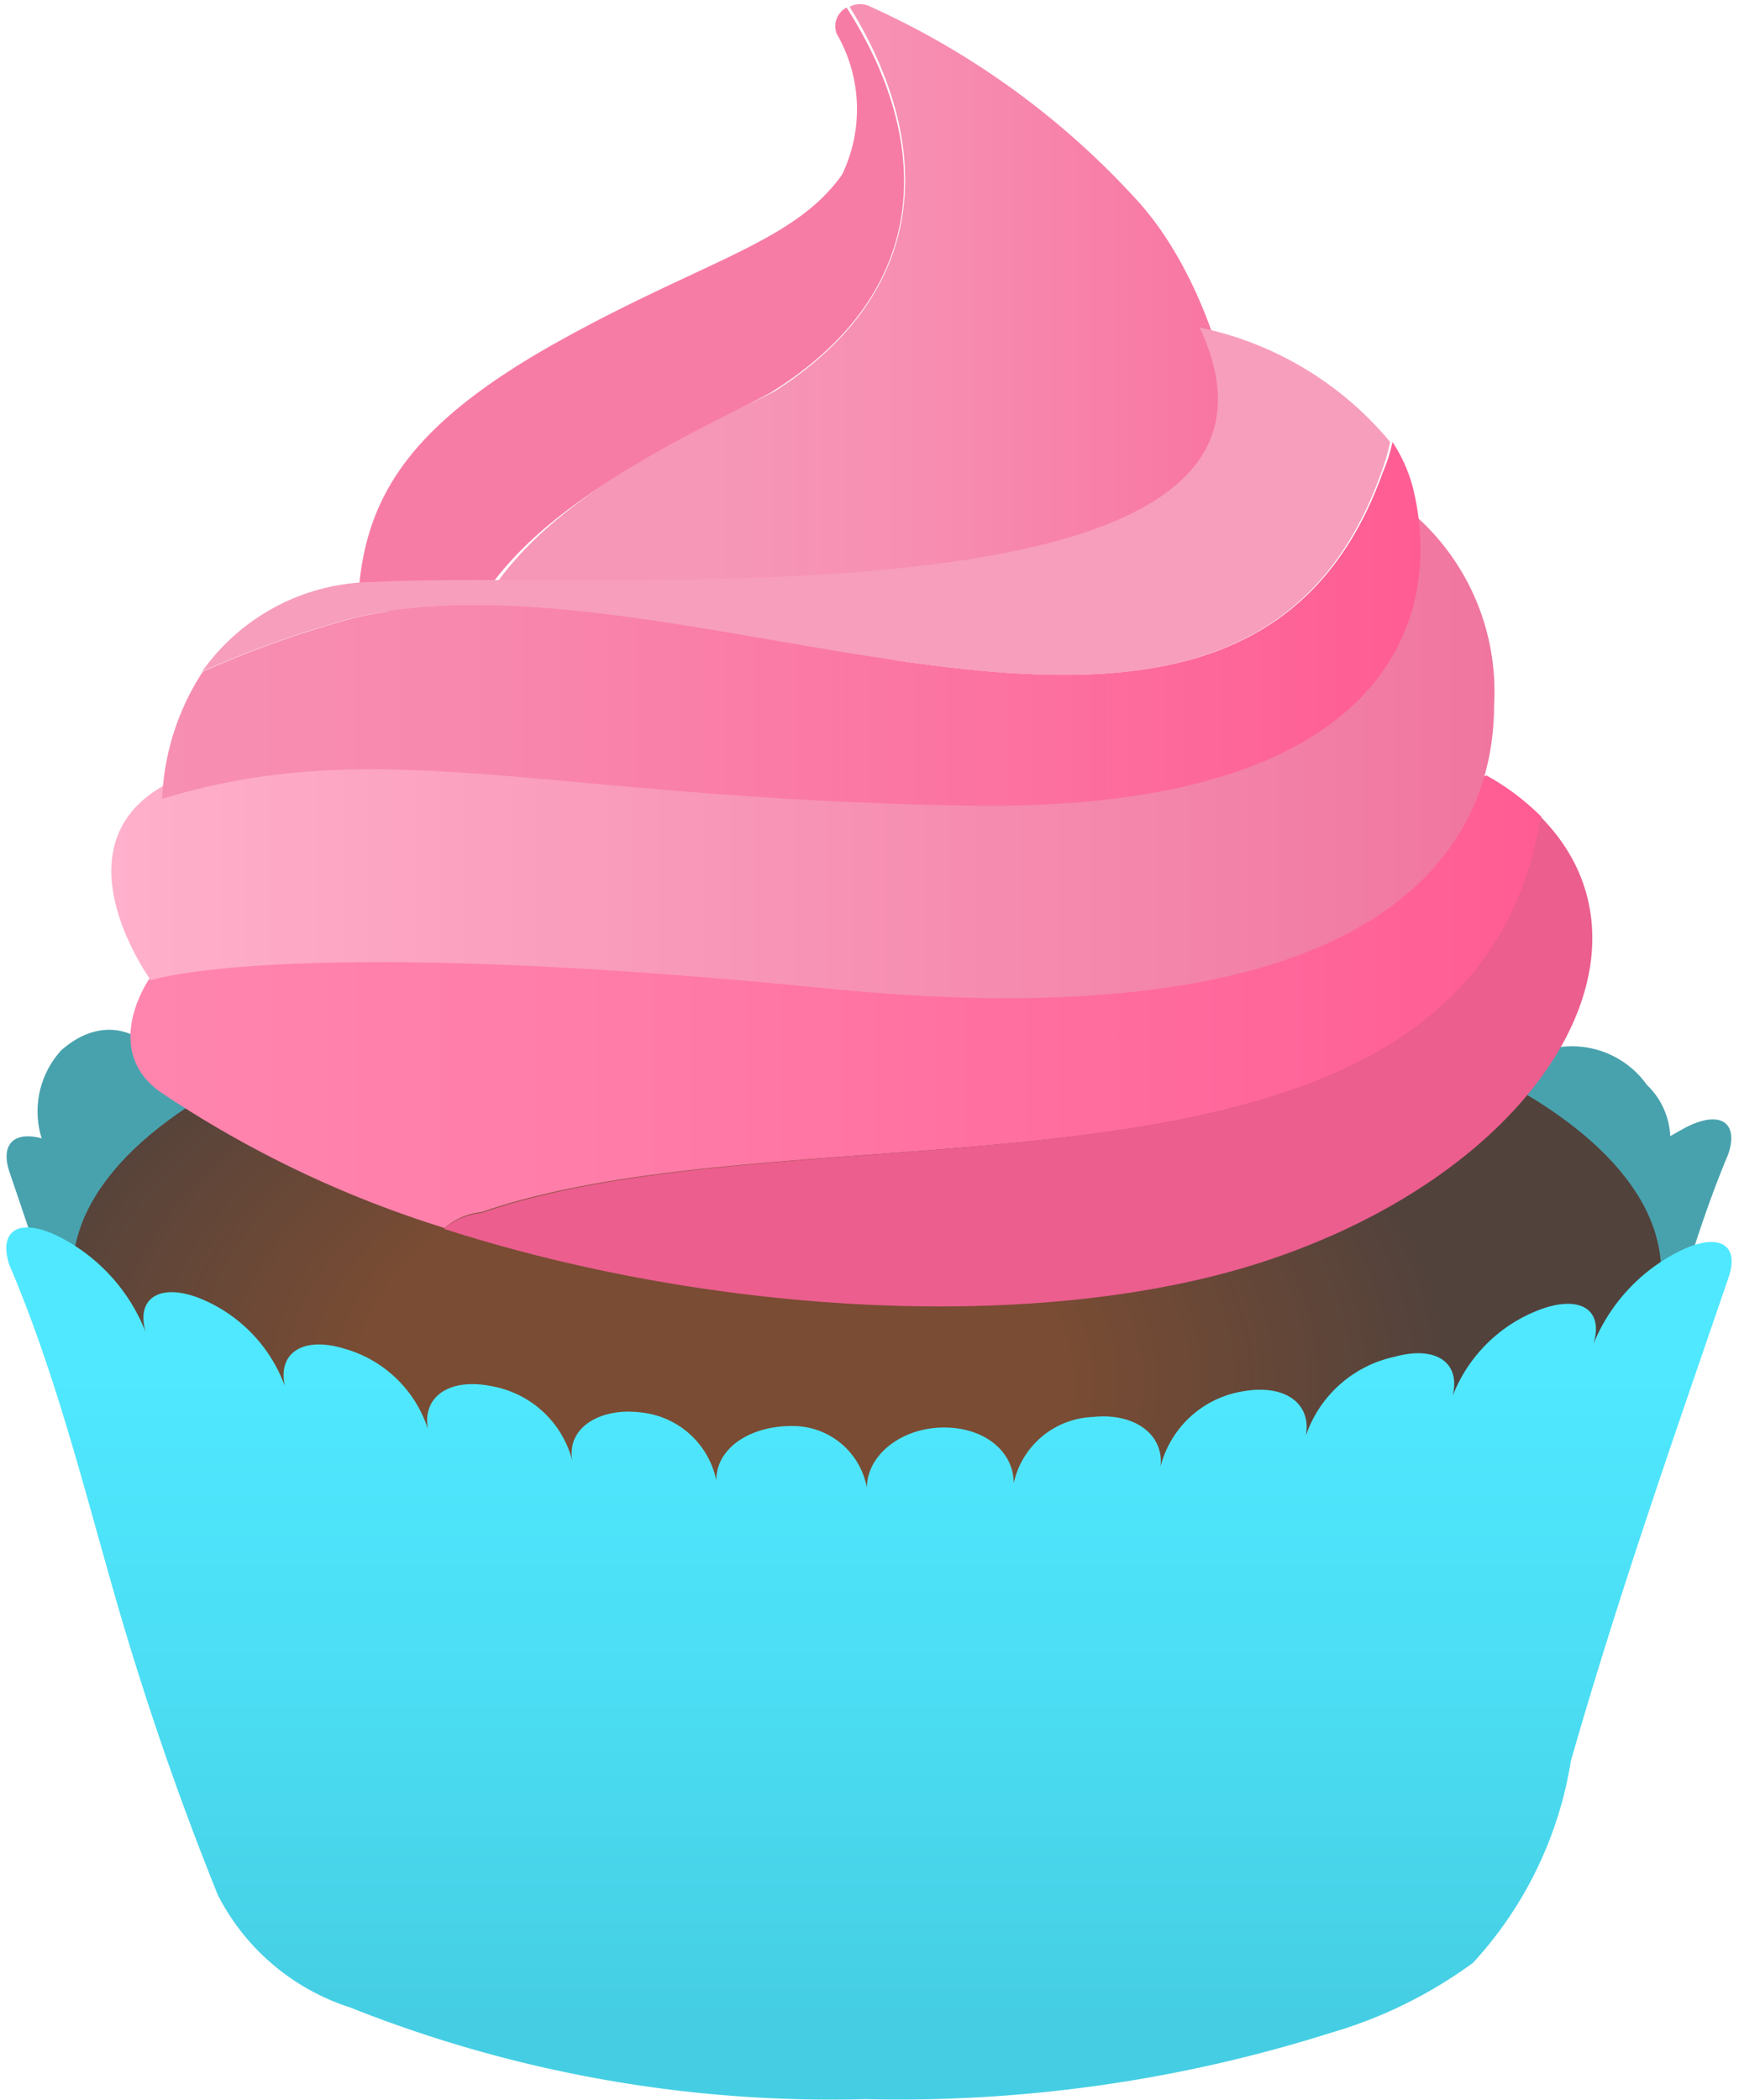 <svg xmlns="http://www.w3.org/2000/svg" width="212" height="256" fill="none" viewBox="0 0 212 256">
  <g clip-path="url(#a)">
    <path fill="#48a2ad" d="m205.087 137.679-1.469.826a9.18 9.18 0 0 0-2.845-6.242 11.206 11.206 0 0 0-15.985-2.37 11.2 11.2 0 0 0-3.566 4.757c-.459 1.01 6.517 10.097 6.242 11.106a18.35 18.35 0 0 0-9.913 10.923c.917-4.314-2.295-6.333-7.16-4.773a15.4 15.4 0 0 0-6.43 3.988 15.4 15.4 0 0 0-3.758 6.567c.642-4.314-2.846-6.608-7.802-5.415a12.94 12.94 0 0 0-9.913 9.729c.459-4.222-3.304-6.975-8.353-6.149a10.734 10.734 0 0 0-9.178 9.178c0-4.314-3.764-7.343-9.179-7.067a9.18 9.18 0 0 0-9.179 8.077 9.18 9.18 0 0 0-9.179-7.802c-5.048 0-9.178 2.937-9.178 7.16a10.83 10.83 0 0 0-9.73-9.179c-5.048-.643-9.178 2.111-8.169 6.425a12.95 12.95 0 0 0-10.096-9.638c-4.957-1.101-8.445 1.377-7.619 5.691a15.6 15.6 0 0 0-10.463-10.188c-4.865-1.561-8.078.55-7.068 4.864-1.01-4.314-11.84-22.487-13.034-25.149-3.212-7.435-9.178-9.73-14.594-4.957a11.02 11.02 0 0 0-2.386 10.739c-3.397-.918-5.14.735-3.855 4.314 6.792 20.01 13.584 40.203 19.183 60.58a56.26 56.26 0 0 0 11.84 26.526A59.2 59.2 0 0 0 49.6 240.664a146.8 146.8 0 0 0 56.725 10.28c21.903.23 43.537-4.84 63.058-14.778a33.13 33.13 0 0 0 16.062-15.879c4.865-12.299 8.445-25.241 12.208-37.541 4.314-14.043 7.526-28.913 13.034-42.038 1.377-4.039-1.194-5.507-5.599-3.029"/>
    <path fill="url(#b)" d="M105.681 194.04c53.42 0 96.836-17.44 96.836-38.918s-43.324-38.918-96.836-38.918-96.835 17.44-96.835 38.918 43.323 38.918 96.835 38.918"/>
    <path fill="url(#c)" d="M187.922 99.587a29.8 29.8 0 0 0-6.7-5.048s-61.681 20.01-104.637 17.899-36.715-6.884-58.377 6.884c0 0-5.966 8.536 1.285 13.768a132.4 132.4 0 0 0 34.696 16.613 8.16 8.16 0 0 1 4.497-1.927c40.937-14.136 120.608 3.946 129.236-48.189"/>
    <path fill="#eb5e8e" d="M187.831 99.59c-8.628 52.043-88.208 34.053-129.145 48.28a8.45 8.45 0 0 0-4.59 1.927c33.044 10.648 73.431 12.851 100.416 3.855 33.869-11.289 49.198-37.999 33.319-54.062"/>
    <path fill="url(#d)" d="M170.391 61.132a28.64 28.64 0 0 1 11.749 24.874c0 18.358-14.961 41.121-81.14 34.512-66.178-6.609-82.608-1.01-82.608-1.01S-1.71 91.972 40.237 91.972c37.633 0 93.531 4.59 106.657-3.763 19.734-12.116 20.468-12.483 23.497-27.077"/>
    <path fill="#f77ca5" d="M94.024 47.822C114.31 35.156 113.3 16.614 103.203.92a2.57 2.57 0 0 0-1.193 3.213 18.36 18.36 0 0 1 .642 17.164c-5.874 8.26-16.613 10.372-34.328 20.193S45.01 59.846 43.817 71.044a2.84 2.84 0 0 0 1.468 2.57A57.6 57.6 0 0 0 56.3 77.47c6.333-14.685 24.14-22.396 37.724-29.647"/>
    <path fill="url(#e)" d="M138.449 24.23A99 99 0 0 0 106.14.826a2.75 2.75 0 0 0-2.57 0c9.73 15.696 10.831 34.145-9.178 46.903C80.899 54.428 63 62.69 57.034 77.376a113.8 113.8 0 0 0 24.69 3.304c25.977.734 60.856-.643 66.822-10.831s.642-34.053-10.097-45.618"/>
    <path fill="#f79ebc" d="M168.372 57.644a25.4 25.4 0 0 0 1.102-3.764 41.03 41.03 0 0 0-23.222-13.951C163.875 77.56 71.904 69.392 45.745 70.953a25.79 25.79 0 0 0-21.111 10.922A124 124 0 0 1 42.99 75.36c41.213-9.822 107.942 31.391 125.381-17.715"/>
    <path fill="url(#f)" d="M172.319 59.754a18.4 18.4 0 0 0-2.57-5.874 18.5 18.5 0 0 1-1.193 3.763c-17.624 49.106-84.353 7.894-125.473 17.715a125.5 125.5 0 0 0-18.358 6.517 30.47 30.47 0 0 0-4.956 15.512c26.802-8.17 46.628 0 98.212.826s58.009-23.038 54.338-38.459"/>
    <path fill="url(#g)" d="M205.087 152.368a21.84 21.84 0 0 0-10.831 11.473c1.285-4.222-1.652-5.966-6.425-4.222a18.34 18.34 0 0 0-10.739 10.556c1.009-4.131-2.111-6.15-7.068-4.773a14.68 14.68 0 0 0-10.831 9.637c.735-4.038-2.662-6.333-7.71-5.415a12.4 12.4 0 0 0-10.005 9.179c.459-3.947-3.212-6.609-8.261-6.058a10.28 10.28 0 0 0-9.637 8.077c0-3.947-3.672-6.884-8.72-6.792-5.048.091-9.179 3.396-9.179 7.343a9.176 9.176 0 0 0-9.178-7.527c-5.049 0-9.18 2.662-9.18 6.609a10.46 10.46 0 0 0-9.178-8.261c-5.048-.643-9.178 1.927-8.352 5.966a12.39 12.39 0 0 0-9.913-9.179c-4.957-1.009-8.445 1.194-7.71 5.232a14.97 14.97 0 0 0-10.28-9.821c-4.865-1.469-8.078.459-7.16 4.589a18.36 18.36 0 0 0-10.464-10.739c-4.773-1.836-7.71 0-6.517 4.131a22.12 22.12 0 0 0-10.647-11.657c-4.681-2.295-7.343-.826-5.966 3.488 5.599 13.033 9.179 27.536 13.125 41.212a371 371 0 0 0 12.3 35.613 27.54 27.54 0 0 0 16.063 13.677 158.4 158.4 0 0 0 62.874 11.198 174.4 174.4 0 0 0 56.724-8.078 55.6 55.6 0 0 0 17.348-8.536 47.36 47.36 0 0 0 11.932-24.599c5.691-19.918 12.483-39.285 19.184-58.835 1.468-4.131-1.102-5.599-5.599-3.488"/>
  </g>
  <defs>
    <linearGradient id="c" x1="15.913" x2="187.922" y1="122.167" y2="122.167" gradientUnits="userSpaceOnUse">
      <stop stop-color="#ff85ae"/>
      <stop offset=".32" stop-color="#ff7da9"/>
      <stop offset=".82" stop-color="#ff669a"/>
      <stop offset="1" stop-color="#ff5c93"/>
    </linearGradient>
    <linearGradient id="d" x1="13.711" x2="182.14" y1="91.422" y2="91.422" gradientUnits="userSpaceOnUse">
      <stop stop-color="#ffb0cb"/>
      <stop offset=".79" stop-color="#f383a9"/>
      <stop offset="1" stop-color="#f0769f"/>
    </linearGradient>
    <linearGradient id="e" x1="86.865" x2="155.522" y1="40.752" y2="40.752" gradientUnits="userSpaceOnUse">
      <stop stop-color="#f697b7"/>
      <stop offset=".34" stop-color="#f78fb2"/>
      <stop offset=".86" stop-color="#f878a3"/>
      <stop offset="1" stop-color="#f9719f"/>
    </linearGradient>
    <linearGradient id="f" x1="19.86" x2="173.145" y1="76.001" y2="76.001" gradientUnits="userSpaceOnUse">
      <stop stop-color="#f78fb2"/>
      <stop offset=".27" stop-color="#f887ad"/>
      <stop offset=".7" stop-color="#fc709f"/>
      <stop offset="1" stop-color="#ff5c93"/>
    </linearGradient>
    <linearGradient id="g" x1="105.957" x2="105.957" y1="167.421" y2="246.174" gradientUnits="userSpaceOnUse">
      <stop stop-color="#4fe8ff"/>
      <stop offset=".5" stop-color="#4bddf3"/>
      <stop offset="1" stop-color="#45cee3"/>
    </linearGradient>
    <radialGradient id="b" cx="0" cy="0" r="1" gradientTransform="matrix(0 57.367 -89.86 0 87.002 168.408)" gradientUnits="userSpaceOnUse">
      <stop offset=".47" stop-color="#7a4c33"/>
      <stop offset="1" stop-color="#52423c"/>
    </radialGradient>
    <clipPath id="a">
      <path fill="#ebebeb" d="M0 0h212v256H0z"/>
    </clipPath>
  </defs>
</svg>
